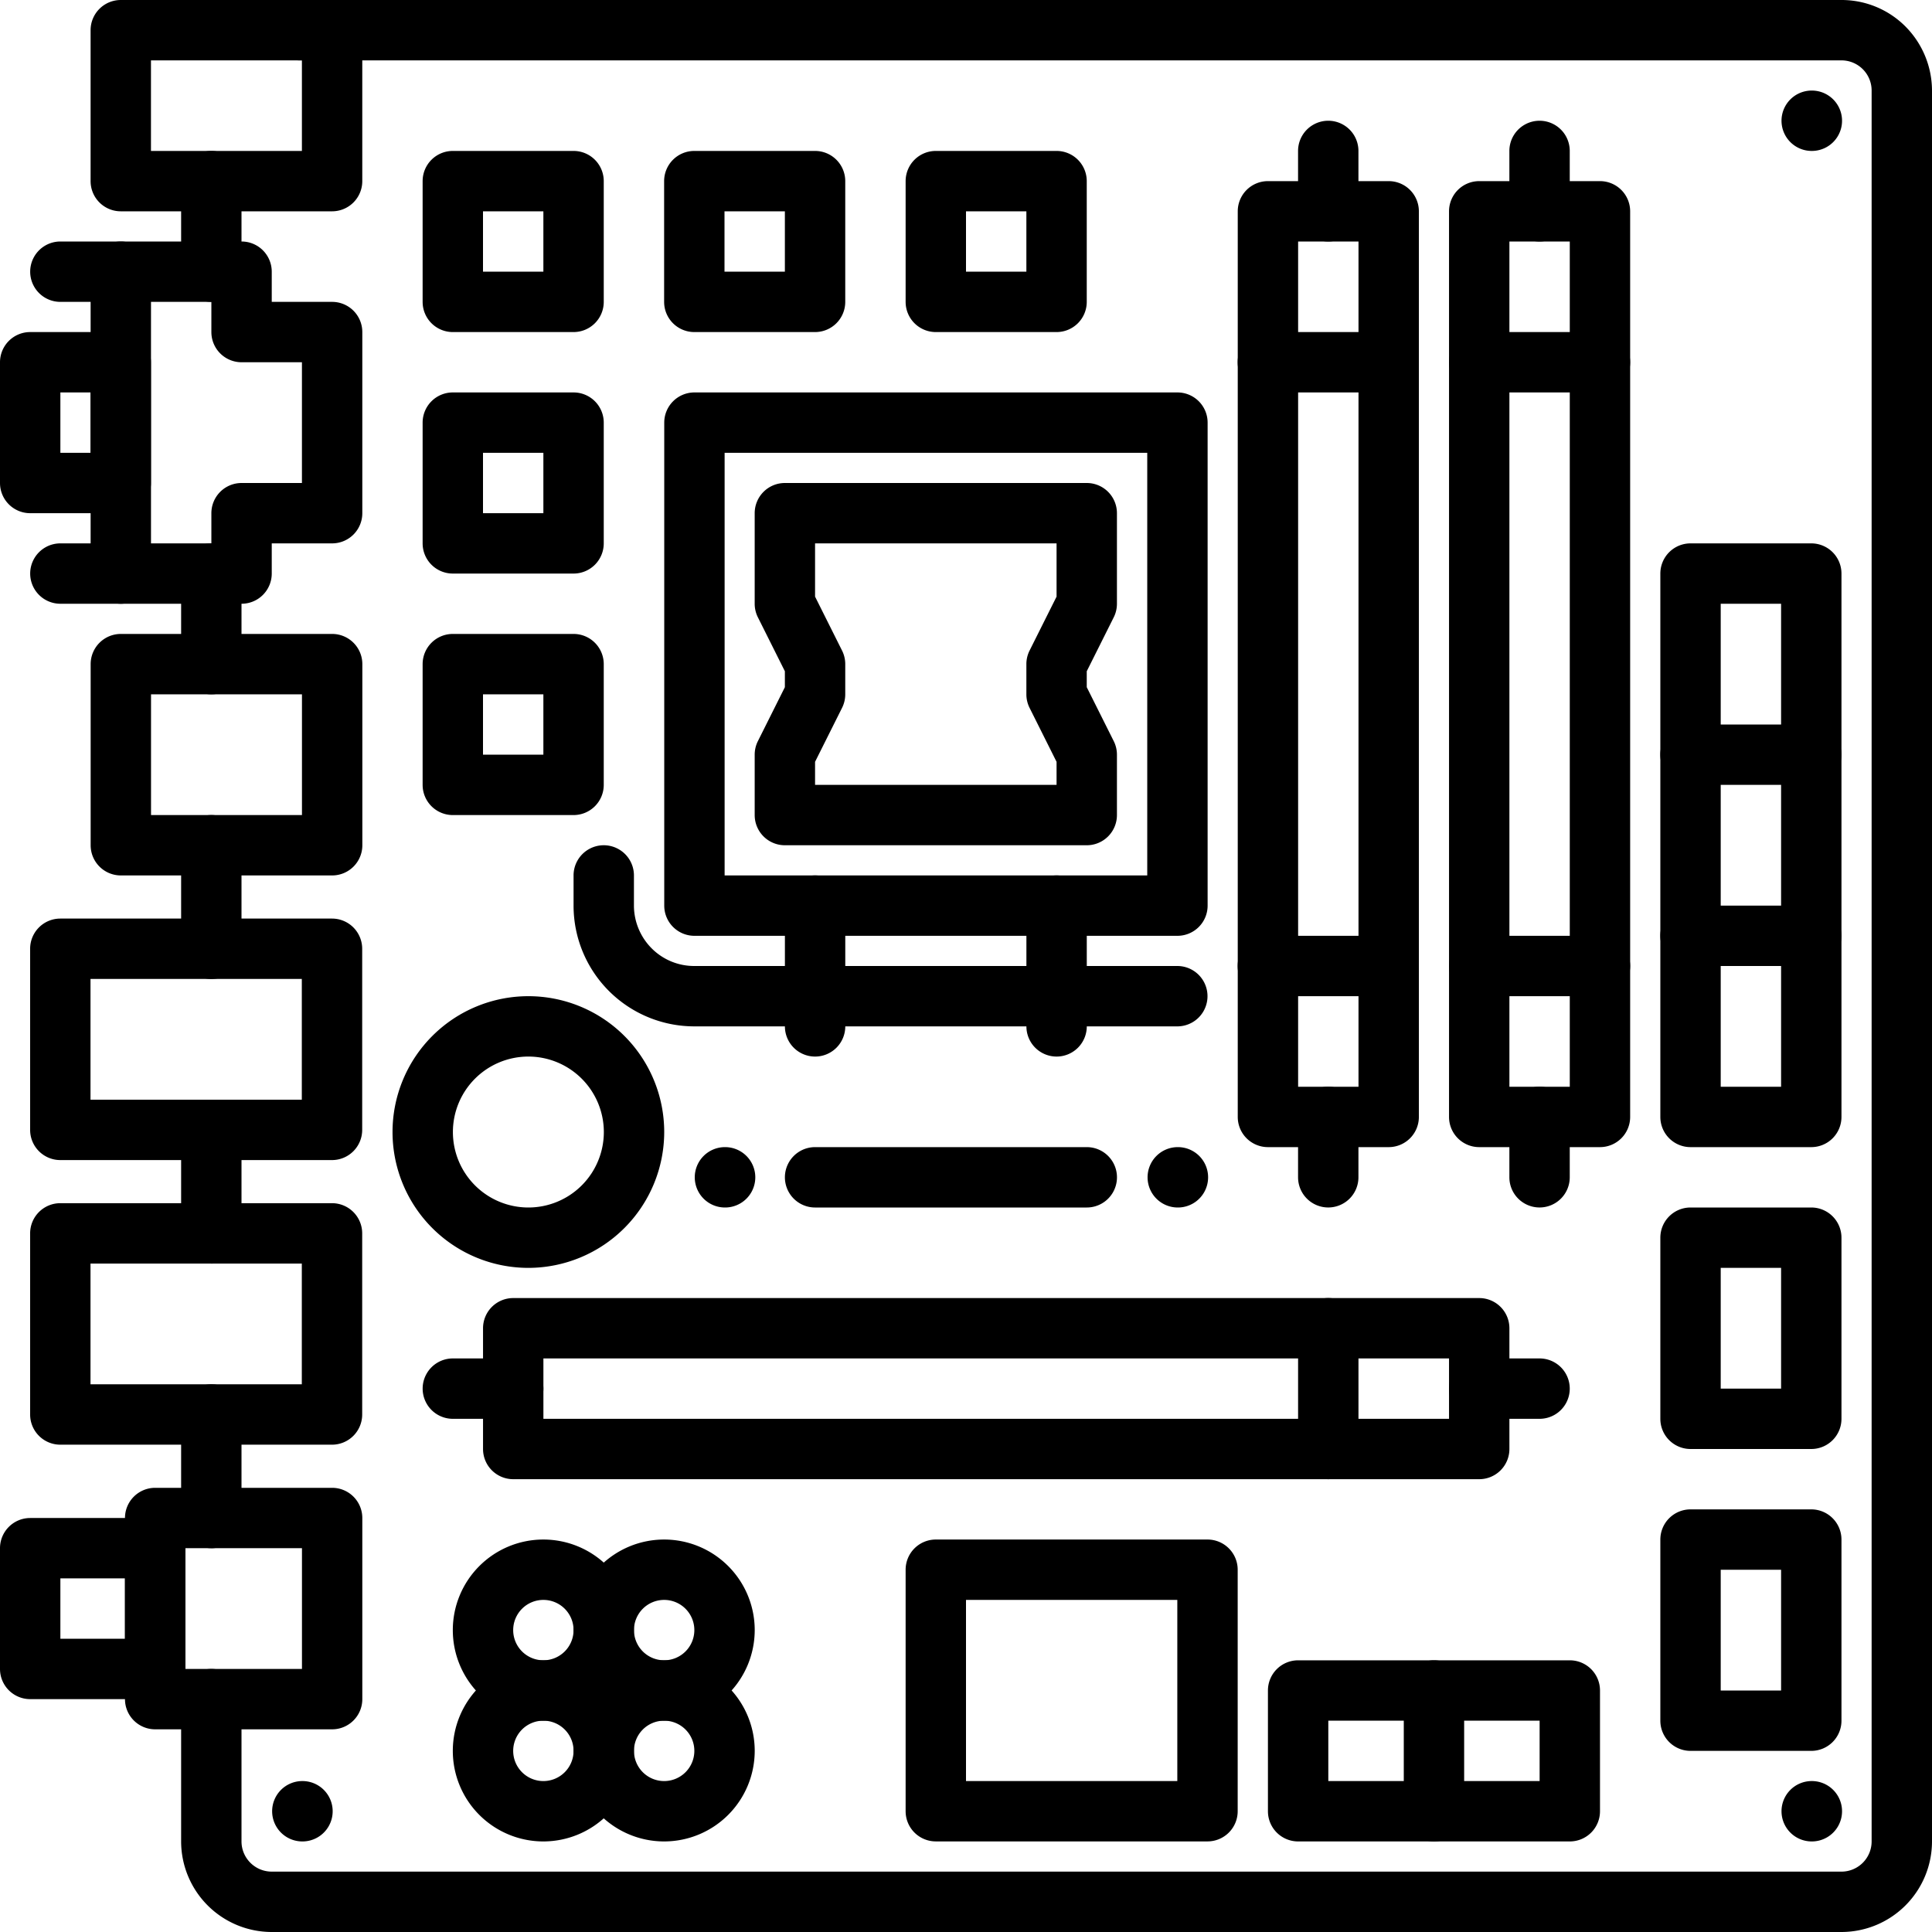 <svg  xmlns="http://www.w3.org/2000/svg" class="fill-blue-500" width="100" height="100" viewBox="0 0 64 64">
    <path d="M7 10a1 1 0 0 1-1-1V6a1 1 0 0 1 2 0v3a1 1 0 0 1-1 1Zm0 13a1 1 0 0 1-1-1v-3a1 1 0 0 1 2 0v3a1 1 0 0 1-1 1Zm0 9.43a1 1 0 0 1-1-1V28a1 1 0 0 1 2 0v3.43a1 1 0 0 1-1 1Zm0 9.427a1 1 0 0 1-1-1V37.43a1 1 0 0 1 2 0v3.428a1 1 0 0 1-1 1Zm0 9.429a1 1 0 0 1-1-1v-3.429a1 1 0 0 1 2 0v3.43a1 1 0 0 1-1 1Z"/>
    <path d="M61 64H9.001A3.004 3.004 0 0 1 6 61v-4.714a1 1 0 0 1 2 0V61a1.002 1.002 0 0 0 1.001 1H61a1 1 0 0 0 1-1V3a.999.999 0 0 0-1-1H9.922a1 1 0 0 1 0-2H61a2.986 2.986 0 0 1 2.121.878A3.022 3.022 0 0 1 64 3v58a3.003 3.003 0 0 1-3 3Z"/>
    <path d="M11.001 7h-7a1 1 0 0 1-1-1V1a1 1 0 0 1 1-1h7a1 1 0 0 1 1 1v5a1 1 0 0 1-1 1Zm-6-2h5V2h-5Zm3.001 15h-4a1 1 0 0 1-1-1V9a1 1 0 0 1 1-1h4a1 1 0 0 1 1 1v1h2a1 1 0 0 1 1 1v6a1 1 0 0 1-1 1h-2v1a1 1 0 0 1-1 1Zm-3-2h2v-1a1 1 0 0 1 1-1h2v-4h-2a1 1 0 0 1-1-1v-1h-2Z"/>
    <path d="M4 17H1a1 1 0 0 1-1-1v-4a1 1 0 0 1 1-1h3a1 1 0 0 1 1 1v4a1 1 0 0 1-1 1Zm-2-2h1v-2H2Zm2 5H2a1 1 0 0 1 0-2h2a1 1 0 0 1 0 2Zm0-10H2a1 1 0 0 1 0-2h2a1 1 0 0 1 0 2Zm7.003 19h-7a1 1 0 0 1-1-1v-6a1 1 0 0 1 1-1h7a1 1 0 0 1 1 1v6a1 1 0 0 1-1 1Zm-6-2h5v-4h-5Zm5.995 11.429h-9a1 1 0 0 1-1-1v-6a1 1 0 0 1 1-1h9a1 1 0 0 1 1 1v6a1 1 0 0 1-1 1Zm-8-2h7v-4h-7Zm8 11.428h-9a1 1 0 0 1-1-1v-6a1 1 0 0 1 1-1h9a1 1 0 0 1 1 1v6a1 1 0 0 1-1 1Zm-8-2h7v-4h-7Zm8.005 11.429H5.14a1 1 0 0 1-1-1v-6a1 1 0 0 1 1-1h5.862a1 1 0 0 1 1 1v6a1 1 0 0 1-1 1Zm-4.862-2h3.862v-4H6.14Z"/>
    <path d="M5.14 56.286H1a1 1 0 0 1-1-1v-4a1 1 0 0 1 1-1h4.14a1 1 0 0 1 1 1v4a1 1 0 0 1-1 1Zm-3.14-2h2.14v-2H2ZM19 11h-4a1 1 0 0 1-1-1V6a1 1 0 0 1 1-1h4a1 1 0 0 1 1 1v4a1 1 0 0 1-1 1Zm-3-2h2V7h-2Zm3 10h-4a1 1 0 0 1-1-1v-4a1 1 0 0 1 1-1h4a1 1 0 0 1 1 1v4a1 1 0 0 1-1 1Zm-3-2h2v-2h-2Zm3 10h-4a1 1 0 0 1-1-1v-4a1 1 0 0 1 1-1h4a1 1 0 0 1 1 1v4a1 1 0 0 1-1 1Zm-3-2h2v-2h-2Zm23.004 6h-16a1 1 0 0 1-1-1V14a1 1 0 0 1 1-1h16a1 1 0 0 1 1 1v16a1 1 0 0 1-1 1Zm-15-2h14V15h-14ZM27 11h-4a1 1 0 0 1-1-1V6a1 1 0 0 1 1-1h4a1 1 0 0 1 1 1v4a1 1 0 0 1-1 1Zm-3-2h2V7h-2Zm11 2h-4a1 1 0 0 1-1-1V6a1 1 0 0 1 1-1h4a1 1 0 0 1 1 1v4a1 1 0 0 1-1 1Zm-3-2h2V7h-2Zm28.001 29h-4a1 1 0 0 1-1-1V19a1 1 0 0 1 1-1h4a1 1 0 0 1 1 1v18a1 1 0 0 1-1 1Zm-3-2h2V20h-2Zm3 12h-4a1 1 0 0 1-1-1v-6a1 1 0 0 1 1-1h4a1 1 0 0 1 1 1v6a1 1 0 0 1-1 1Zm-3-2h2v-4h-2Zm3 12h-4a1 1 0 0 1-1-1v-6a1 1 0 0 1 1-1h4a1 1 0 0 1 1 1v6a1 1 0 0 1-1 1Zm-3-2h2v-4h-2Zm-4.999 5h-9a1 1 0 0 1-1-1v-4a1 1 0 0 1 1-1h9a1 1 0 0 1 1 1v4a1 1 0 0 1-1 1Zm-8-2h7v-2h-7Zm8.999-21h-4a1 1 0 0 1-1-1V7a1 1 0 0 1 1-1h4a1 1 0 0 1 1 1v30a1 1 0 0 1-1 1Zm-3-2h2V8h-2Zm-3.999 2h-4a1 1 0 0 1-1-1V7a1 1 0 0 1 1-1h4a1 1 0 0 1 1 1v30a1 1 0 0 1-1 1Zm-3-2h2V8h-2Zm5.999 13h-32a1 1 0 0 1-1-1v-4a1 1 0 0 1 1-1h32a1 1 0 0 1 1 1v4a1 1 0 0 1-1 1Zm-31-2h30v-2h-30Z"/>
    <path d="M60 26h-4a1 1 0 0 1 0-2h4a1 1 0 0 1 0 2Zm0 6h-4a1 1 0 0 1 0-2h4a1 1 0 0 1 0 2ZM46 13h-4a1 1 0 0 1 0-2h4a1 1 0 0 1 0 2Zm-1.999 36a1 1 0 0 1-1-1v-4a1 1 0 0 1 2 0v4a1 1 0 0 1-1 1Zm9-36h-4a1 1 0 0 1 0-2h4a1 1 0 0 1 0 2ZM46 33h-4a1 1 0 0 1 0-2h4a1 1 0 0 1 0 2Zm7.001 0h-4a1 1 0 0 1 0-2h4a1 1 0 0 1 0 2ZM51 39.999a1 1 0 0 1-1-1v-2a1 1 0 0 1 2 0v2a1 1 0 0 1-1 1ZM51 8a1 1 0 0 1-1-1V5a1 1 0 0 1 2 0v2a1 1 0 0 1-1 1Zm-7 31.999a1 1 0 0 1-1-1v-2a1 1 0 0 1 2 0v2a1 1 0 0 1-1 1ZM17.001 47h-2a1 1 0 1 1 0-2h2a1 1 0 0 1 0 2ZM44 8a1 1 0 0 1-1-1V5a1 1 0 0 1 2 0v2a1 1 0 0 1-1 1Zm7 39h-2a1 1 0 0 1 0-2h2a1 1 0 0 1 0 2Zm-3.498 14a1 1 0 0 1-1-1v-4a1 1 0 0 1 2 0v4a1 1 0 0 1-1 1ZM18 56.999a3 3 0 1 1 3-3 3.003 3.003 0 0 1-3 3Zm0-4a1 1 0 1 0 1 1 1 1 0 0 0-1-1Z"/>
    <path d="M18 61a3 3 0 1 1 3-3 3.003 3.003 0 0 1-3 3Zm0-4a1 1 0 1 0 1 1 1 1 0 0 0-1-1Z"/>
    <path d="M22.001 56.999a3 3 0 1 1 3-3 3.003 3.003 0 0 1-3 3Zm0-4a1 1 0 1 0 1 1 1 1 0 0 0-1-1ZM17.503 42a4.5 4.5 0 1 1 4.5-4.5 4.505 4.505 0 0 1-4.5 4.5Zm0-7a2.5 2.5 0 1 0 2.5 2.5 2.502 2.502 0 0 0-2.5-2.5Z"/>
    <path d="M22.001 61a3 3 0 1 1 3-3 3.003 3.003 0 0 1-3 3Zm0-4a1 1 0 1 0 1 1 1 1 0 0 0-1-1ZM40 60.999h-9a1 1 0 0 1-1-1v-8a1 1 0 0 1 1-1h9a1 1 0 0 1 1 1v8a1 1 0 0 1-1 1Zm-8-2h7v-6h-7ZM39 34H23a4.001 4.001 0 0 1-4-4v-1a1 1 0 0 1 2 0v1a2.012 2.012 0 0 0 .586 1.414A1.985 1.985 0 0 0 23 32h16a1 1 0 0 1 0 2Z"/>
    <path d="M27.001 35a1 1 0 0 1-1-1v-4a1 1 0 0 1 2 0v4a1 1 0 0 1-1 1Zm8 0a1 1 0 0 1-1-1v-4a1 1 0 0 1 2 0v4a1 1 0 0 1-1 1ZM36 28H26a1 1 0 0 1-1-1v-2a1 1 0 0 1 .105-.447L26 22.764v-.528l-.895-1.789A1 1 0 0 1 25 20v-3a1 1 0 0 1 1-1h10a1 1 0 0 1 1 1v3a1 1 0 0 1-.105.447L36 22.236v.528l.895 1.789A1 1 0 0 1 37 25v2a1 1 0 0 1-1 1Zm-9-2h8v-.764l-.895-1.789A1 1 0 0 1 34 23v-1a1 1 0 0 1 .105-.447L35 19.764V18h-8v1.764l.895 1.789A1 1 0 0 1 28 22v1a1 1 0 0 1-.105.447L27 25.236Zm9.001 14h-9a1 1 0 0 1 0-2h9a1 1 0 0 1 0 2ZM60.02 5a1 1 0 0 1-.01-2h.01a1 1 0 0 1 0 2Zm0 56a1 1 0 0 1-.01-2h.01a1 1 0 0 1 0 2Zm-50 0a1 1 0 0 1-.01-2h.01a1 1 0 1 1 0 2Zm14-21a1 1 0 0 1-.01-2h.01a1 1 0 0 1 0 2Zm15 0a1 1 0 0 1-.01-2h.01a1 1 0 0 1 0 2Z"/>
</svg>
